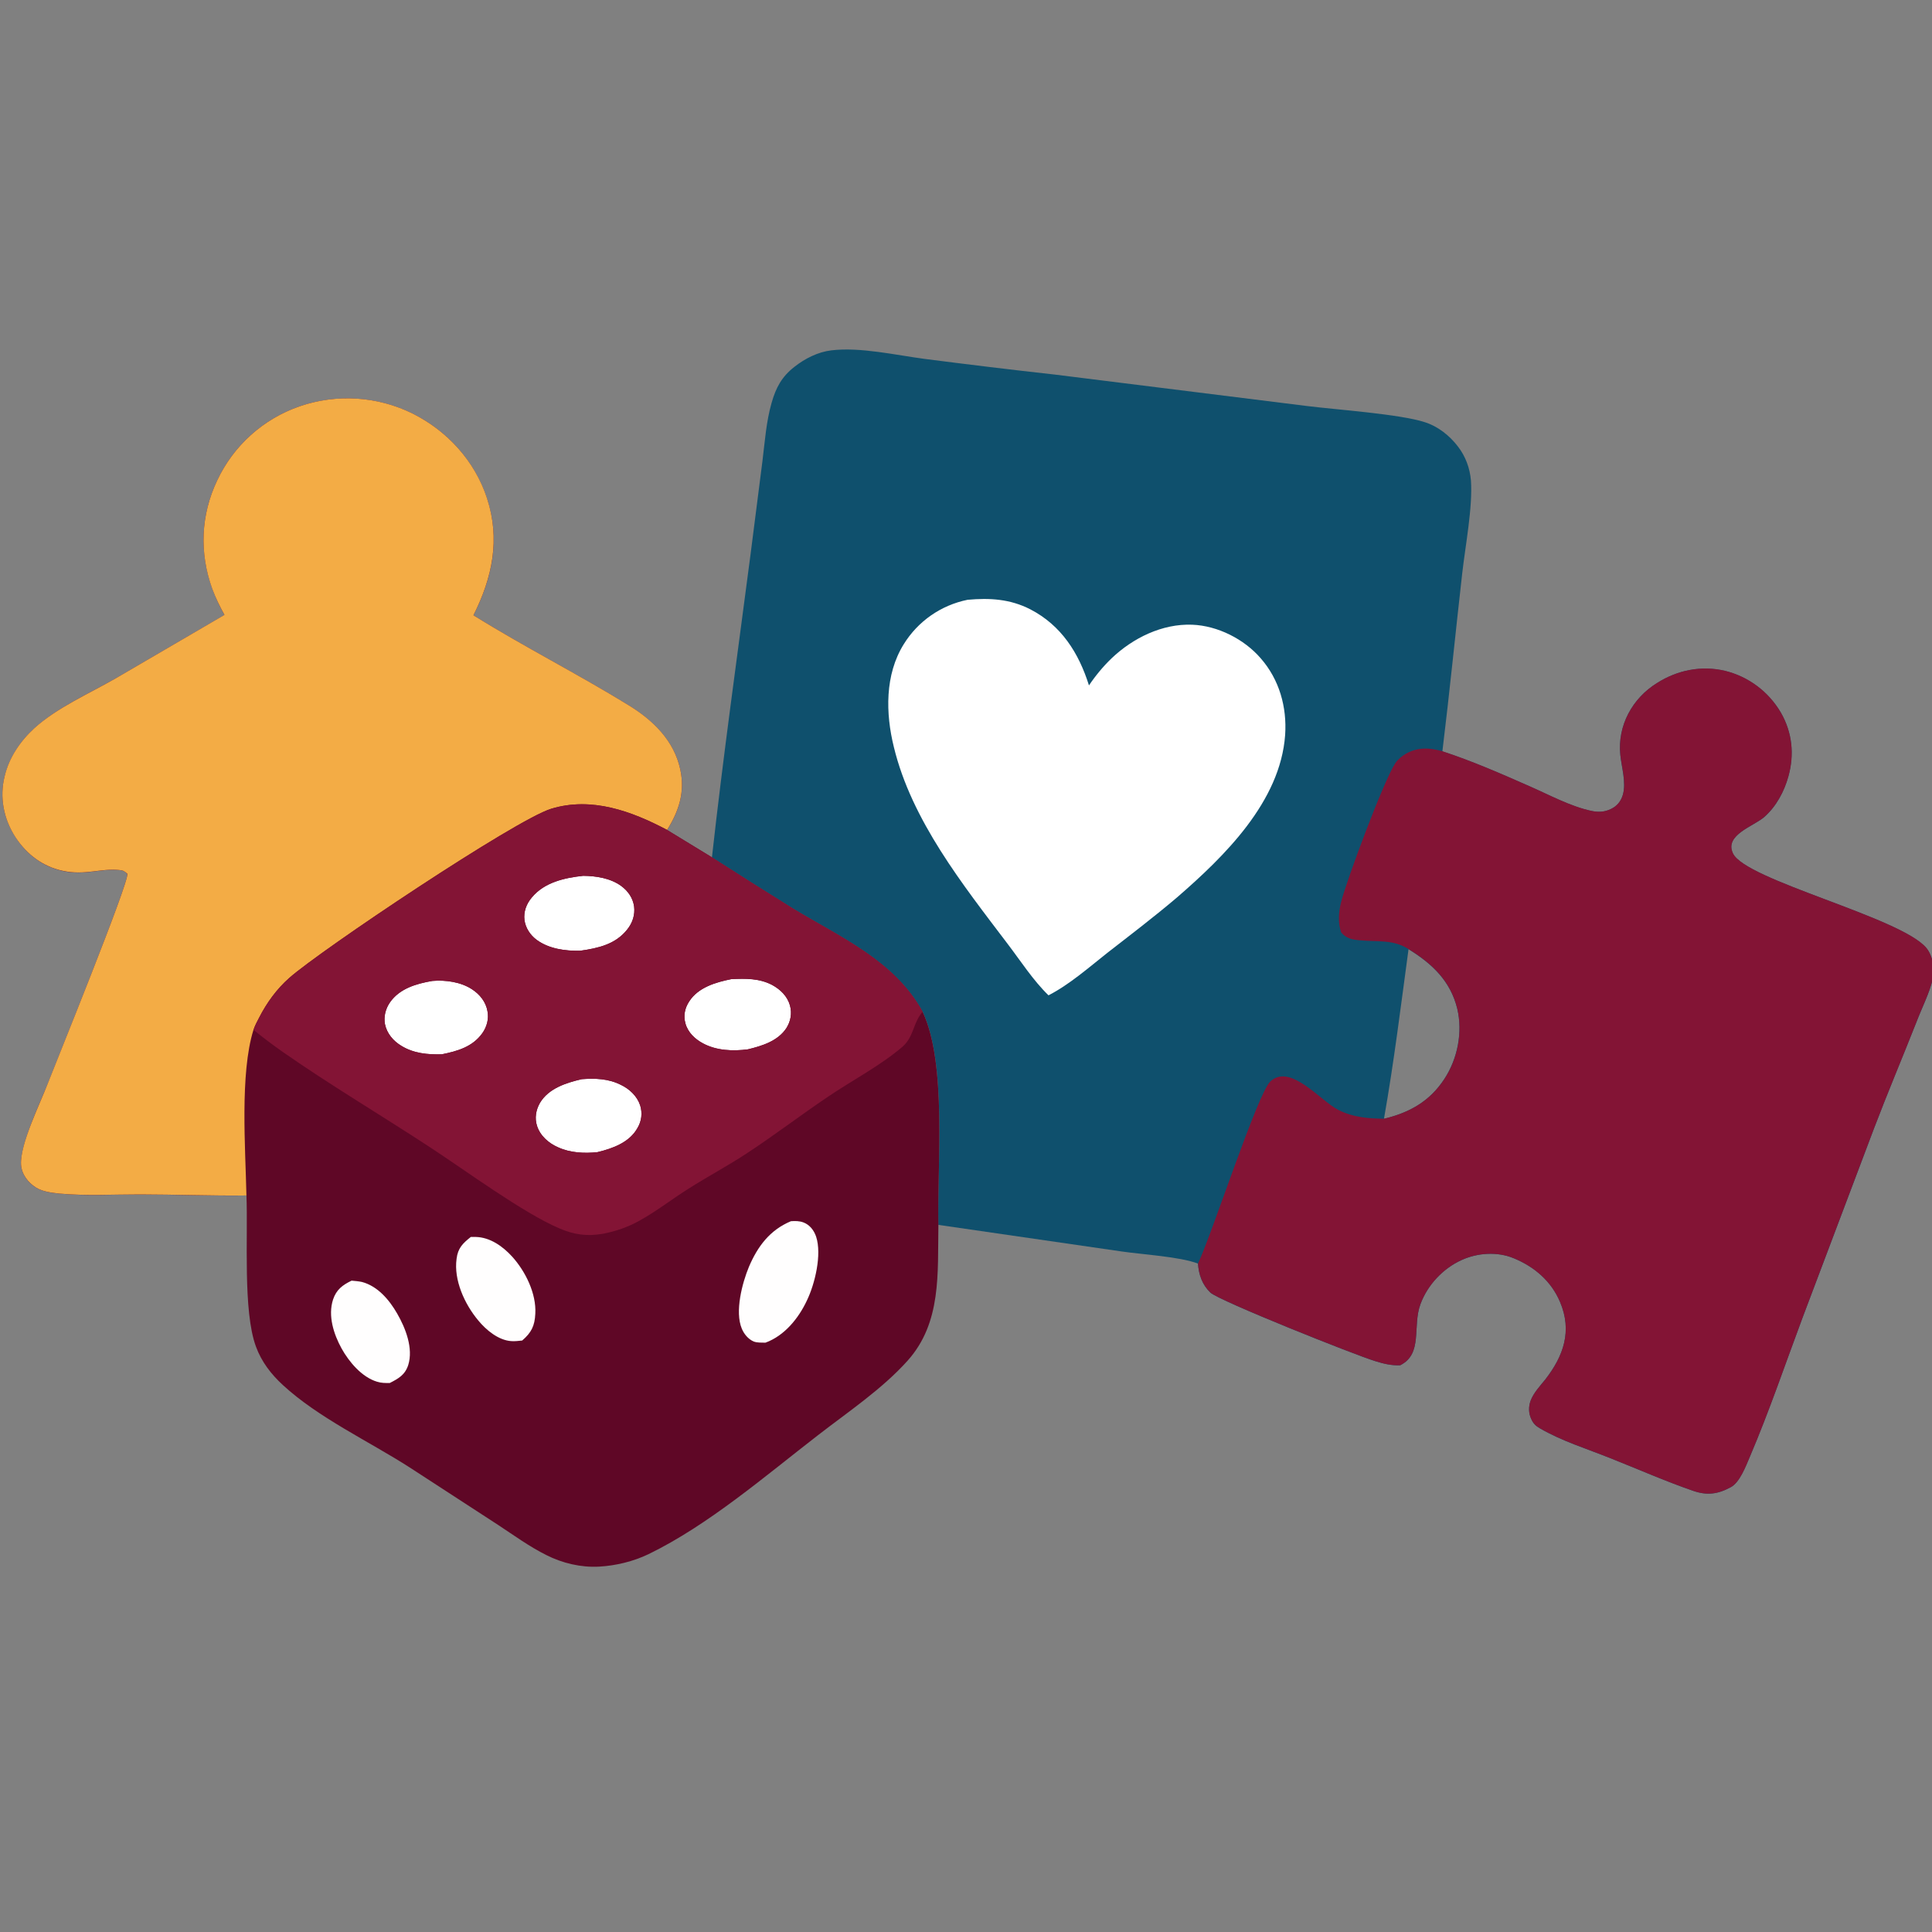 <?xml version="1.0" encoding="utf-8"?>
<!-- Generator: Adobe Illustrator 16.0.0, SVG Export Plug-In . SVG Version: 6.00 Build 0)  -->
<!DOCTYPE svg PUBLIC "-//W3C//DTD SVG 1.1//EN" "http://www.w3.org/Graphics/SVG/1.1/DTD/svg11.dtd">
<svg version="1.1" id="Layer_1" xmlns="http://www.w3.org/2000/svg" xmlns:xlink="http://www.w3.org/1999/xlink" x="0px" y="0px"
	 width="128px" height="128px" viewBox="0 0 128 128" enable-background="new 0 0 128 128" xml:space="preserve">
<rect x="0" y="0" width="128" height="128" fill="#808080" stroke="none"/>
<path fill="#FFFFFF" d="M62.035,62.238c0,0-5.102-10.285-5.102-11.79c0-1.505,4.098-12.793,4.098-12.793l13.296,1.423l0.081,2.089
	c0,0,4.516-1.088,5.187-1.255c0.67-0.167,4.516,2.258,4.516,2.258l3.26,6.69c0,0-1.172,4.096-1.423,4.932
	c-0.251,0.837-4.845,7.275-5.182,8.028c-0.337,0.752-5.271,6.188-5.855,6.608c-0.583,0.415-10.115-0.926-10.115-0.926l-2.343-4.931
	L62.035,62.238z"/>
<path fill="#FFFFFF" d="M42.362,57.369c0.313-0.314-4.076-1.379-4.076-1.379l-4.076,2.257l-6.021,3.512c0,0-2.634,2.947-2.947,3.324
	c-0.313,0.376-2.258,3.7-2.132,3.888c0.125,0.188,2.822,3.324,3.261,3.7s5.581,2.571,6.271,2.759
	c0.691,0.188,3.951,1.693,4.391,1.693c0.438,0,5.581-0.376,5.581-0.376s4.892-3.324,6.021-3.825c1.127-0.502,3.511-2.258,4.89-3.198
	c1.38-0.94,3.826-1.882,2.196-4.014c-1.631-2.132-3.386-4.641-5.583-5.519c-2.194-0.878-5.643-3.136-6.208-3.261
	c-0.564-0.125-1.191,0.501-1.191,0.501L42.362,57.369z"/>
<path fill="#FFFEFE" d="M18.219,88.535l4.892-7.148l7.023-2.007l3.889,2.508l3.01,5.268l-4.013,7.274c0,0-8.153,1.757-8.78,0.378
	c-0.627-1.381-5.142-4.893-5.142-4.893L18.219,88.535z"/>
<path fill="#FFFEFE" d="M46.564,87.532l4.265-8.152l5.141-1.004l-0.125,6.146l-2.508,5.018c0,0-2.257,2.509-2.634,2.258
	C50.327,91.546,46.564,87.532,46.564,87.532z"/>
<path fill="#0F506D" d="M127.605,62.794c-1.712-2.032-11.988-4.485-12.801-6.255c-0.576-1.227,1.38-1.792,2.09-2.413
	c0.783-0.689,1.316-1.689,1.583-2.67c0.407-1.468,0.267-2.918-0.489-4.241c-0.816-1.382-2.141-2.385-3.705-2.767
	c-1.575-0.371-3.166-0.049-4.506,0.811c-1.64,1.007-2.622,2.822-2.427,4.752c0.077,0.817,0.4,1.834,0.168,2.647
	c-0.125,0.432-0.384,0.753-0.791,0.943c-0.435,0.21-0.818,0.223-1.282,0.13c-1.403-0.298-2.79-1.059-4.106-1.636
	c-1.894-0.835-3.803-1.67-5.777-2.315c0.481-3.931,0.87-7.884,1.316-11.815c0.204-1.805,0.701-4.364,0.575-6.138
	c-0.07-0.806-0.355-1.589-0.854-2.236c-0.557-0.733-1.333-1.347-2.21-1.623c-1.655-0.535-5.84-0.825-7.78-1.066l-16.686-2.081
	c-2.889-0.32-5.777-0.672-8.652-1.041c-1.919-0.253-4.29-0.8-6.194-0.568c-0.883,0.105-1.75,0.542-2.446,1.093
	c-0.831,0.646-1.221,1.368-1.508,2.377c-0.358,1.236-0.451,2.587-0.608,3.858l-0.784,6.146c-0.871,6.695-1.819,13.403-2.563,20.115
	c1.783,1.146,3.566,2.272,5.366,3.389c3.167,1.918,6.734,3.457,8.593,6.839c1.621,3.453,0.962,10.12,1.039,14.122l12.161,1.764
	c1.367,0.2,3.837,0.341,5.039,0.8c0.06,0.745,0.274,1.388,0.819,1.921c0.585,0.548,9.571,4.13,10.912,4.539
	c0.545,0.172,1.112,0.309,1.674,0.277c1.521-0.765,0.791-2.575,1.34-4.052c0.464-1.271,1.485-2.356,2.713-2.913
	c1.058-0.486,2.383-0.58,3.469-0.121c1.36,0.552,2.488,1.521,3.065,2.896c0.818,1.928,0.23,3.578-0.987,5.138
	c-0.347,0.428-0.765,0.882-0.961,1.392c-0.15,0.423-0.143,0.851,0.055,1.254c0.124,0.274,0.294,0.436,0.541,0.577
	c1.45,0.851,3.132,1.363,4.694,1.99c1.816,0.718,3.617,1.517,5.468,2.156c0.914,0.318,1.635,0.235,2.497-0.236
	c0.596-0.313,1.003-1.417,1.27-2.025c1.274-2.998,2.34-6.142,3.489-9.207l4.745-12.569c0.898-2.355,1.875-4.688,2.808-7.035
	c0.34-0.897,0.846-1.877,1.07-2.819C128.194,64.222,128.062,63.314,127.605,62.794z M77.971,59.465
	c-1.486,1.262-3.049,2.453-4.605,3.663c-1.223,0.964-2.501,2.095-3.899,2.815c-1.019-0.985-1.858-2.296-2.721-3.425
	c-2.959-3.907-6.345-8.16-7.524-13.018c-0.555-2.239-0.602-4.804,0.653-6.818c0.941-1.523,2.466-2.587,4.233-2.945
	c1.462-0.131,2.814-0.055,4.154,0.633c2.051,1.063,3.21,2.885,3.885,5.041c0.431-0.645,0.944-1.263,1.501-1.798
	c1.411-1.344,3.351-2.302,5.342-2.224c1.689,0.067,3.434,0.951,4.535,2.224c1.238,1.416,1.743,3.232,1.619,5.078
	C84.83,53.108,81.125,56.735,77.971,59.465z M95.693,71.478c-0.967,1.49-2.312,2.239-4.001,2.643
	c0.658-3.716,1.12-7.49,1.627-11.233c1.556,0.96,2.775,2.103,3.229,3.947C96.913,68.394,96.564,70.146,95.693,71.478z"/>
<path fill="#831435" d="M128.046,64.877c-0.225,0.942-0.73,1.921-1.07,2.819c-0.922,2.348-1.909,4.68-2.808,7.035l-4.745,12.569
	c-1.142,3.068-2.207,6.209-3.489,9.207c-0.254,0.608-0.666,1.712-1.27,2.025c-0.862,0.467-1.583,0.555-2.497,0.236
	c-1.851-0.64-3.651-1.438-5.468-2.156c-1.555-0.627-3.244-1.145-4.684-1.99c-0.25-0.142-0.42-0.303-0.552-0.577
	c-0.197-0.403-0.205-0.831-0.055-1.254c0.196-0.51,0.622-0.964,0.972-1.392c1.207-1.56,1.795-3.218,0.977-5.138
	c-0.577-1.376-1.697-2.333-3.058-2.896c-1.094-0.459-2.419-0.365-3.477,0.121c-1.22,0.557-2.238,1.646-2.713,2.913
	c-0.549,1.48,0.181,3.287-1.34,4.052c-0.562,0.031-1.129-0.105-1.663-0.277c-1.344-0.409-10.338-3.995-10.915-4.539
	c-0.545-0.533-0.768-1.176-0.819-1.921c0.953-2.038,3.938-11.249,4.79-12.063c1.329-1.239,3.335,1.305,4.512,1.885
	c0.969,0.494,1.964,0.567,3.018,0.584c1.689-0.403,3.034-1.152,4.009-2.643c0.875-1.332,1.22-3.084,0.848-4.644
	c-0.446-1.844-1.661-2.987-3.219-3.947c-1.041-0.666-2.08-0.474-3.245-0.59c-0.498-0.045-0.89-0.115-1.227-0.521
	c-0.235-0.653-0.165-1.378,0-2.036c0.365-1.448,2.834-8.053,3.583-9.173c0.188-0.274,0.436-0.47,0.708-0.631
	c0.777-0.445,1.585-0.404,2.42-0.161c1.967,0.644,3.876,1.481,5.77,2.316c1.324,0.578,2.711,1.338,4.114,1.636
	c0.456,0.092,0.848,0.074,1.274-0.13c0.407-0.191,0.666-0.515,0.791-0.943c0.24-0.813-0.083-1.826-0.168-2.649
	c-0.195-1.928,0.8-3.741,2.427-4.75c1.348-0.858,2.938-1.184,4.514-0.811c1.557,0.382,2.889,1.383,3.697,2.769
	c0.756,1.321,0.909,2.771,0.497,4.237c-0.274,0.987-0.808,1.983-1.591,2.672c-0.702,0.625-2.658,1.19-2.077,2.413
	c0.808,1.773,11.076,4.227,12.801,6.253C128.062,63.314,128.194,64.222,128.046,64.877z"/>
<path fill="#5F0726" d="M61.127,67.029c-1.859-3.382-5.427-4.92-8.593-6.839c-1.8-1.117-3.583-2.246-5.366-3.389l-2.97-1.813
	c0.791-1.254,1.195-2.524,0.872-4.009c-0.405-1.896-1.801-3.248-3.394-4.235c-3.374-2.079-6.937-3.878-10.309-5.979
	c1.254-2.496,1.797-5.028,0.891-7.756c-0.811-2.461-2.602-4.447-4.912-5.602c-2.34-1.156-5.041-1.332-7.504-0.482
	c-2.411,0.837-4.376,2.603-5.454,4.914c-1.094,2.301-1.188,4.799-0.312,7.19c0.21,0.589,0.492,1.162,0.794,1.715l-7.188,4.19
	c-1.782,1.019-3.914,1.948-5.42,3.332c-0.925,0.838-1.653,1.936-1.952,3.163c-0.355,1.395-0.063,2.84,0.723,4.042
	c0.739,1.143,1.816,1.959,3.16,2.24c1.452,0.302,2.485-0.187,3.697-0.067c0.277,0.018,0.346,0.071,0.543,0.256
	c0.12,0.567-4.726,12.498-5.283,13.932c-0.533,1.336-1.814,3.971-1.754,5.322c0.034,0.644,0.461,1.203,0.983,1.524
	c0.455,0.278,1.049,0.354,1.57,0.4c1.742,0.173,3.578,0.051,5.328,0.059c2.346,0.004,4.704,0.099,7.051,0.067
	c0.11,2.715-0.243,7.674,0.633,10.021c0.37,1.004,0.999,1.817,1.777,2.535c2.346,2.168,5.705,3.729,8.407,5.464l5.844,3.799
	c1.031,0.678,2.098,1.453,3.204,2.003c1.067,0.541,2.305,0.834,3.501,0.767c1.112-0.063,2.277-0.345,3.277-0.829
	c3.94-1.909,7.754-5.197,11.223-7.879c1.964-1.524,4.249-3.053,5.932-4.931c2.268-2.531,1.989-5.789,2.045-9.007
	C62.089,77.149,62.748,70.482,61.127,67.029z M45.658,66.352c0.604-0.94,1.772-1.273,2.803-1.482
	c0.939-0.041,1.833-0.058,2.695,0.384c0.554,0.307,1.019,0.753,1.186,1.376c0.141,0.506,0.041,1.039-0.242,1.486
	c-0.566,0.861-1.606,1.179-2.553,1.406c-0.989,0.13-2.075,0.086-2.968-0.392c-0.534-0.286-1.001-0.726-1.167-1.32
	C45.267,67.292,45.371,66.795,45.658,66.352z M39.58,76.334c-0.863,0.091-1.791,0.047-2.594-0.317
	c-0.63-0.271-1.195-0.764-1.407-1.426c-0.166-0.511-0.073-1.055,0.192-1.518c0.58-0.972,1.738-1.332,2.77-1.575
	c0.893-0.066,1.771-0.039,2.593,0.376c0.577,0.274,1.083,0.753,1.282,1.368c0.153,0.505,0.094,1.023-0.17,1.474
	C41.718,75.688,40.603,76.091,39.58,76.334z M25.507,67.86c-0.098-0.514,0.039-1.034,0.337-1.462
	c0.649-0.917,1.749-1.227,2.797-1.409c0.881-0.075,1.894,0.067,2.634,0.555c0.518,0.337,0.917,0.838,1.022,1.449
	c0.103,0.51-0.045,1.043-0.345,1.463c-0.645,0.901-1.65,1.187-2.685,1.395c-0.939,0.023-1.864-0.059-2.685-0.568
	C26.062,68.97,25.636,68.477,25.507,67.86z M38.639,58.024c0.861,0.01,1.798,0.155,2.508,0.667c0.457,0.333,0.782,0.795,0.864,1.36
	c0.07,0.56-0.102,1.085-0.452,1.524c-0.778,0.992-1.934,1.245-3.112,1.413c-0.994,0.023-2.072-0.123-2.889-0.719
	c-0.429-0.32-0.736-0.782-0.811-1.311c-0.067-0.55,0.126-1.066,0.482-1.493C36.065,58.452,37.399,58.158,38.639,58.024z
	 M27.046,90.439c-0.216,0.655-0.641,0.891-1.223,1.188c-0.294,0.004-0.563,0.004-0.843-0.085c-1.013-0.303-1.864-1.326-2.35-2.203
	c-0.52-0.945-0.917-2.164-0.563-3.246c0.222-0.658,0.629-0.956,1.227-1.247c0.243,0.021,0.453,0.04,0.686,0.087
	c1.046,0.278,1.814,1.188,2.333,2.094C26.873,87.995,27.393,89.332,27.046,90.439z M34.596,88.813
	c-0.228,0.023-0.468,0.056-0.712,0.04c-0.86-0.052-1.679-0.737-2.203-1.376c-0.901-1.077-1.627-2.669-1.432-4.076
	c0.087-0.714,0.407-1.023,0.944-1.45h0.323c0.962,0.023,1.794,0.623,2.418,1.305c0.881,0.976,1.605,2.446,1.532,3.775
	C35.429,87.846,35.204,88.289,34.596,88.813z M53.458,86.164c-0.555,1.185-1.486,2.332-2.744,2.791
	c-0.251-0.008-0.569,0.016-0.8-0.086c-0.348-0.153-0.627-0.498-0.768-0.843c-0.471-1.125,0.023-3.014,0.473-4.097
	c0.579-1.355,1.385-2.437,2.783-3.021c0.276-0.02,0.566-0.02,0.83,0.082c0.418,0.157,0.701,0.53,0.839,0.945
	C54.46,83.119,53.991,85.063,53.458,86.164z"/>
<path fill="#F3AC45" d="M14.87,40.738c-0.302-0.552-0.584-1.12-0.803-1.714c-0.866-2.389-0.773-4.888,0.321-7.191
	c1.078-2.305,3.049-4.08,5.463-4.913c2.454-0.845,5.154-0.674,7.495,0.483c2.298,1.153,4.109,3.138,4.918,5.603
	c0.892,2.723,0.357,5.26-0.897,7.757c3.374,2.101,6.935,3.898,10.306,5.975c1.599,0.986,2.992,2.338,3.397,4.241
	c0.323,1.485-0.085,2.751-0.872,4.005c-2.348-1.241-5-2.218-7.682-1.401c-2.38,0.729-15.271,9.366-17.351,11.206
	c-0.832,0.732-1.494,1.649-1.998,2.636c-0.133,0.251-0.28,0.517-0.375,0.807c-0.904,2.904-0.531,7.835-0.465,10.972
	c-2.348,0.023-4.706-0.067-7.051-0.071c-1.75-0.004-3.586,0.106-5.328-0.055c-0.527-0.055-1.116-0.122-1.564-0.4
	c-0.529-0.329-0.951-0.881-0.99-1.524c-0.068-1.364,1.239-3.986,1.754-5.33c0.557-1.435,5.403-13.357,5.29-13.932
	c-0.204-0.178-0.267-0.23-0.549-0.252c-1.212-0.122-2.245,0.365-3.697,0.061c-1.343-0.274-2.421-1.093-3.167-2.233
	c-0.781-1.202-1.07-2.65-0.715-4.051c0.29-1.221,1.027-2.311,1.952-3.16c1.507-1.375,3.656-2.31,5.42-3.325L14.87,40.738z"/>
<path fill="#831435" d="M52.534,60.19c-1.8-1.117-3.583-2.246-5.366-3.389l-2.97-1.813c-2.341-1.237-5-2.222-7.676-1.405
	c-2.379,0.729-15.284,9.37-17.349,11.206c-0.839,0.74-1.501,1.649-2.005,2.636c-0.135,0.259-0.274,0.532-0.368,0.807
	c0.617,0.503,1.248,0.98,1.908,1.443c3.159,2.206,6.504,4.186,9.735,6.303c2.345,1.528,6.207,4.381,8.612,5.404
	c1.001,0.428,1.833,0.54,2.908,0.356c0.817-0.161,1.647-0.439,2.377-0.851c1.139-0.623,2.179-1.446,3.276-2.132
	c1.252-0.8,2.591-1.505,3.832-2.324c1.816-1.188,3.552-2.517,5.347-3.728c1.622-1.105,3.535-2.097,5.002-3.358
	c0.705-0.624,0.697-1.455,1.193-2.141c0.046-0.055,0.095-0.113,0.136-0.173C59.268,63.647,55.7,62.109,52.534,60.19z M31.952,68.457
	c-0.645,0.901-1.65,1.187-2.685,1.395c-0.939,0.023-1.864-0.059-2.685-0.568c-0.521-0.313-0.947-0.807-1.076-1.423
	c-0.098-0.514,0.039-1.034,0.337-1.462c0.649-0.917,1.749-1.227,2.797-1.409c0.881-0.075,1.894,0.067,2.634,0.555
	c0.518,0.337,0.917,0.838,1.022,1.449C32.4,67.504,32.251,68.037,31.952,68.457z M34.747,60.955
	c-0.067-0.546,0.126-1.072,0.482-1.489c0.836-1.013,2.17-1.307,3.41-1.441c0.861,0.01,1.798,0.155,2.508,0.667
	c0.457,0.333,0.782,0.795,0.864,1.36c0.07,0.56-0.102,1.085-0.452,1.524c-0.778,0.992-1.934,1.245-3.112,1.413
	c-0.994,0.023-2.072-0.123-2.889-0.719C35.129,61.95,34.822,61.487,34.747,60.955z M42.245,74.712
	c-0.535,0.976-1.647,1.371-2.666,1.622c-0.863,0.091-1.791,0.047-2.594-0.317c-0.63-0.271-1.195-0.764-1.407-1.426
	c-0.166-0.511-0.073-1.055,0.192-1.518c0.58-0.972,1.738-1.332,2.77-1.575c0.893-0.066,1.771-0.039,2.593,0.376
	c0.577,0.274,1.083,0.753,1.282,1.368C42.568,73.735,42.509,74.266,42.245,74.712z M52.1,68.116
	c-0.566,0.854-1.606,1.175-2.553,1.406c-0.989,0.13-2.075,0.086-2.968-0.396c-0.534-0.282-1.001-0.722-1.167-1.325
	c-0.145-0.518-0.041-1.019,0.247-1.45c0.596-0.94,1.766-1.281,2.803-1.486c0.935-0.041,1.83-0.062,2.686,0.388
	c0.56,0.299,1.023,0.753,1.19,1.372C52.482,67.136,52.382,67.669,52.1,68.116z"/>
<path fill="#0F506D" d="M323.812,21.908c-1.704-2.957-11.951-6.522-12.757-9.093c-0.58-1.778,1.369-2.6,2.079-3.508
	c0.779-1.005,1.31-2.454,1.581-3.884c0.408-2.126,0.259-4.242-0.497-6.16c-0.81-2.005-2.135-3.464-3.687-4.024
	c-1.578-0.532-3.159-0.068-4.502,1.188c-1.628,1.459-2.619,4.097-2.42,6.904c0.079,1.184,0.397,2.667,0.176,3.841
	c-0.13,0.628-0.389,1.102-0.786,1.372c-0.438,0.309-0.822,0.319-1.28,0.184c-1.398-0.425-2.784-1.537-4.097-2.377
	c-1.89-1.208-3.793-2.425-5.763-3.362c0.484-5.711,0.872-11.451,1.31-17.171c0.209-2.619,0.703-6.339,0.581-8.919
	c-0.073-1.169-0.358-2.31-0.855-3.247c-0.551-1.063-1.333-1.961-2.201-2.358c-1.651-0.783-5.829-1.198-7.758-1.551l-16.64-3.024
	c-2.881-0.464-5.758-0.981-8.626-1.512c-1.913-0.367-4.28-1.16-6.176-0.826c-0.879,0.15-1.747,0.788-2.44,1.589
	c-0.829,0.938-1.213,1.981-1.498,3.45c-0.358,1.797-0.454,3.759-0.61,5.614l-0.782,8.928c-0.869,9.73-1.811,19.48-2.553,29.23
	c1.773,1.672,3.554,3.305,5.351,4.928c3.156,2.783,6.713,5.025,8.566,9.938c1.618,5.02,0.955,14.707,1.034,20.519l12.127,2.565
	c1.366,0.294,3.826,0.498,5.026,1.164c0.06,1.073,0.271,2.015,0.815,2.788c0.577,0.792,9.541,6,10.884,6.595
	c0.534,0.251,1.101,0.454,1.668,0.406c1.512-1.111,0.782-3.749,1.332-5.885c0.465-1.846,1.485-3.43,2.712-4.232
	c1.051-0.715,2.367-0.85,3.455-0.184c1.358,0.812,2.479,2.213,3.057,4.213c0.815,2.802,0.229,5.208-0.988,7.469
	c-0.342,0.618-0.763,1.285-0.955,2.029c-0.152,0.608-0.136,1.228,0.054,1.812c0.122,0.401,0.298,0.643,0.543,0.846
	c1.442,1.228,3.123,1.98,4.685,2.889c1.804,1.044,3.61,2.203,5.447,3.131c0.915,0.464,1.631,0.349,2.493-0.333
	c0.597-0.459,1.008-2.063,1.266-2.952c1.271-4.357,2.338-8.928,3.472-13.373l4.737-18.268c0.895-3.426,1.87-6.813,2.798-10.219
	c0.338-1.309,0.846-2.734,1.061-4.097C324.402,23.976,324.263,22.662,323.812,21.908z M274.315,17.067
	c-1.488,1.836-3.043,3.57-4.595,5.319c-1.22,1.401-2.486,3.044-3.892,4.097c-1.015-1.435-1.851-3.338-2.712-4.981
	c-2.951-5.672-6.326-11.856-7.506-18.919c-0.551-3.247-0.601-6.977,0.653-9.905c0.938-2.212,2.463-3.764,4.22-4.28
	c1.459-0.193,2.805-0.087,4.145,0.923c2.042,1.551,3.195,4.193,3.872,7.319c0.431-0.933,0.944-1.836,1.502-2.609
	c1.402-1.957,3.338-3.343,5.32-3.232c1.691,0.102,3.425,1.377,4.522,3.232c1.239,2.058,1.74,4.696,1.614,7.382
	C281.155,7.829,277.459,13.096,274.315,17.067z M291.992,34.528c-0.975,2.165-2.311,3.247-3.998,3.836
	c0.663-5.401,1.117-10.885,1.628-16.32c1.552,1.391,2.769,3.053,3.212,5.73C293.209,30.044,292.861,32.585,291.992,34.528z"/>
<path fill="#831435" d="M324.249,24.933c-0.219,1.362-0.723,2.788-1.063,4.097c-0.919,3.406-1.906,6.793-2.795,10.219l-4.741,18.268
	c-1.134,4.455-2.197,9.016-3.468,13.373c-0.258,0.89-0.669,2.493-1.266,2.952c-0.865,0.677-1.578,0.797-2.493,0.333
	c-1.844-0.927-3.641-2.087-5.447-3.13c-1.552-0.909-3.232-1.667-4.678-2.895c-0.245-0.203-0.418-0.439-0.544-0.841
	c-0.195-0.584-0.212-1.203-0.053-1.812c0.192-0.744,0.623-1.411,0.955-2.029c1.21-2.261,1.797-4.672,0.981-7.469
	c-0.577-2-1.698-3.392-3.051-4.213c-1.087-0.667-2.406-0.522-3.461,0.184c-1.22,0.802-2.241,2.387-2.705,4.228
	c-0.55,2.15,0.179,4.778-1.339,5.889c-0.564,0.048-1.134-0.154-1.665-0.406c-1.339-0.594-10.304-5.807-10.88-6.595
	c-0.544-0.773-0.766-1.715-0.815-2.788c0.948-2.967,3.925-16.35,4.78-17.538c1.319-1.797,3.322,1.903,4.492,2.744
	c0.965,0.72,1.952,0.831,3.014,0.85c1.681-0.589,3.023-1.681,3.991-3.836c0.872-1.942,1.217-4.483,0.849-6.754
	c-0.444-2.677-1.657-4.339-3.209-5.73c-1.041-0.966-2.075-0.696-3.235-0.86c-0.498-0.068-0.889-0.174-1.221-0.754
	c-0.238-0.947-0.165-2.005,0-2.966c0.361-2.107,2.825-11.702,3.567-13.335c0.189-0.396,0.444-0.676,0.716-0.913
	c0.772-0.643,1.578-0.584,2.414-0.227c1.956,0.938,3.865,2.145,5.748,3.363c1.319,0.84,2.706,1.947,4.104,2.377
	c0.458,0.135,0.842,0.106,1.273-0.193c0.4-0.28,0.656-0.744,0.785-1.362c0.229-1.188-0.083-2.657-0.176-3.846
	c-0.198-2.807,0.803-5.45,2.424-6.909c1.35-1.251,2.928-1.72,4.505-1.179c1.545,0.551,2.878,2.01,3.687,4.024
	c0.756,1.928,0.902,4.024,0.494,6.16c-0.275,1.435-0.806,2.884-1.584,3.875c-0.703,0.923-2.659,1.735-2.079,3.508
	c0.809,2.58,11.046,6.146,12.764,9.098C324.263,22.662,324.402,23.976,324.249,24.933z"/>
<path fill="#5F0726" d="M257.521,28.059c-1.856-4.914-5.417-7.151-8.569-9.938c-1.794-1.624-3.574-3.266-5.348-4.928l-2.964-2.628
	c0.786-1.827,1.193-3.672,0.868-5.836c-0.4-2.754-1.793-4.715-3.381-6.15c-3.365-3.02-6.919-5.638-10.28-8.692
	c1.249-3.624,1.786-7.31,0.892-11.267c-0.809-3.585-2.6-6.464-4.9-8.136c-2.337-1.691-5.025-1.947-7.482-0.71
	c-2.403,1.218-4.362,3.783-5.439,7.136c-1.088,3.348-1.188,6.977-0.313,10.455c0.213,0.851,0.491,1.682,0.789,2.483l-7.167,6.092
	c-1.771,1.483-3.898,2.827-5.404,4.846c-0.921,1.217-1.647,2.812-1.945,4.595c-0.355,2.024-0.063,4.126,0.719,5.875
	c0.743,1.667,1.813,2.846,3.156,3.256c1.445,0.439,2.474-0.275,3.687-0.102c0.271,0.029,0.345,0.106,0.537,0.377
	c0.119,0.821-4.714,18.156-5.268,20.244c-0.527,1.947-1.807,5.769-1.754,7.735c0.036,0.933,0.464,1.744,0.981,2.218
	c0.457,0.396,1.051,0.512,1.564,0.58c1.74,0.242,3.574,0.073,5.314,0.082c2.341,0.005,4.69,0.14,7.031,0.102
	c0.109,3.942-0.242,11.151,0.637,14.562c0.364,1.454,0.995,2.643,1.767,3.682c2.338,3.16,5.689,5.42,8.385,7.933l5.828,5.527
	c1.027,0.98,2.092,2.106,3.195,2.908c1.062,0.783,2.301,1.208,3.488,1.116c1.107-0.092,2.274-0.498,3.271-1.208
	c3.929-2.769,7.729-7.552,11.192-11.445c1.956-2.213,4.237-4.431,5.915-7.156c2.261-3.686,1.982-8.416,2.038-13.088
	C258.476,42.765,259.136,33.078,257.521,28.059z M242.095,27.068c0.601-1.362,1.768-1.846,2.795-2.145
	c0.932-0.068,1.823-0.092,2.686,0.556c0.55,0.439,1.015,1.097,1.184,1.995c0.14,0.734,0.04,1.512-0.242,2.155
	c-0.563,1.256-1.602,1.725-2.546,2.049c-0.984,0.188-2.068,0.125-2.961-0.57c-0.526-0.416-0.998-1.053-1.16-1.923
	C241.704,28.44,241.807,27.715,242.095,27.068z M236.031,41.582c-0.858,0.13-1.783,0.068-2.586-0.464
	c-0.63-0.391-1.193-1.111-1.405-2.073c-0.166-0.739-0.069-1.531,0.192-2.198c0.58-1.411,1.737-1.938,2.765-2.295
	c0.889-0.097,1.764-0.058,2.586,0.551c0.573,0.401,1.074,1.092,1.276,1.986c0.152,0.725,0.097,1.488-0.169,2.14
	C238.163,40.64,237.053,41.224,236.031,41.582z M221.995,29.261c-0.093-0.739,0.043-1.498,0.341-2.125
	c0.646-1.338,1.741-1.778,2.789-2.049c0.878-0.102,1.886,0.102,2.625,0.812c0.514,0.483,0.915,1.212,1.021,2.106
	c0.096,0.739-0.05,1.512-0.349,2.13c-0.64,1.31-1.641,1.725-2.679,2.024c-0.932,0.034-1.856-0.087-2.675-0.831
	C222.552,30.885,222.128,30.16,221.995,29.261z M235.097,14.97c0.855,0.009,1.794,0.232,2.5,0.966
	c0.454,0.493,0.775,1.159,0.861,1.98c0.073,0.812-0.099,1.57-0.45,2.213c-0.776,1.44-1.93,1.807-3.104,2.058
	c-0.991,0.029-2.062-0.184-2.884-1.048c-0.425-0.464-0.736-1.135-0.806-1.908c-0.07-0.797,0.126-1.546,0.48-2.165
	C232.527,15.588,233.856,15.163,235.097,14.97z M223.533,62.081c-0.216,0.952-0.64,1.295-1.22,1.725
	c-0.292,0.01-0.561,0.01-0.839-0.116c-1.012-0.444-1.86-1.933-2.344-3.203c-0.514-1.367-0.915-3.15-0.558-4.715
	c0.216-0.952,0.627-1.387,1.221-1.812c0.241,0.029,0.45,0.058,0.683,0.126c1.048,0.406,1.811,1.729,2.327,3.039
	C223.361,58.53,223.878,60.468,223.533,62.081z M231.063,59.719c-0.226,0.039-0.468,0.082-0.71,0.058
	c-0.858-0.078-1.674-1.073-2.198-2c-0.898-1.556-1.621-3.875-1.425-5.923c0.086-1.034,0.404-1.483,0.938-2.106h0.325
	c0.958,0.034,1.787,0.908,2.41,1.899c0.882,1.416,1.604,3.561,1.528,5.483C231.895,58.308,231.669,58.955,231.063,59.719z
	 M249.873,55.863c-0.554,1.725-1.485,3.396-2.735,4.058c-0.252-0.014-0.57,0.02-0.799-0.125c-0.349-0.222-0.627-0.725-0.767-1.222
	c-0.471-1.633,0.021-4.382,0.472-5.957c0.58-1.971,1.379-3.537,2.771-4.397c0.274-0.019,0.569-0.019,0.828,0.126
	c0.418,0.232,0.7,0.768,0.836,1.367C250.87,51.442,250.399,54.269,249.873,55.863z"/>
<path fill="#F3AC45" d="M211.393-10.144c-0.305-0.812-0.583-1.633-0.802-2.493c-0.865-3.479-0.77-7.107,0.325-10.455
	c1.07-3.343,3.039-5.923,5.443-7.136c2.446-1.227,5.139-0.971,7.473,0.71c2.294,1.672,4.098,4.561,4.906,8.141
	c0.889,3.957,0.352,7.648-0.898,11.271c3.365,3.053,6.915,5.667,10.273,8.687c1.599,1.43,2.984,3.396,3.389,6.155
	c0.324,2.164-0.083,4.01-0.869,5.827c-2.34-1.797-4.985-3.218-7.658-2.029c-2.373,1.043-15.229,13.596-17.299,16.267
	c-0.828,1.063-1.484,2.392-1.992,3.832c-0.133,0.367-0.278,0.749-0.375,1.169c-0.901,4.223-0.53,11.383-0.464,15.943
	c-2.341,0.039-4.69-0.097-7.028-0.102c-1.747-0.009-3.58,0.155-5.317-0.082c-0.521-0.077-1.107-0.179-1.558-0.58
	c-0.524-0.474-0.945-1.285-0.988-2.213c-0.066-1.981,1.24-5.798,1.754-7.75c0.554-2.078,5.387-19.413,5.274-20.244
	c-0.202-0.256-0.266-0.338-0.544-0.367c-1.21-0.174-2.241,0.526-3.687,0.097c-1.343-0.406-2.413-1.594-3.163-3.256
	c-0.775-1.739-1.067-3.846-0.712-5.885c0.288-1.769,1.024-3.353,1.945-4.59c1.499-2,3.647-3.353,5.404-4.832L211.393-10.144z"/>
<path fill="#831435" d="M248.951,18.12c-1.794-1.624-3.574-3.266-5.348-4.928l-2.964-2.628c-2.334-1.802-4.986-3.237-7.651-2.039
	c-2.374,1.053-15.243,13.61-17.306,16.277c-0.835,1.073-1.491,2.392-1.999,3.832c-0.136,0.377-0.271,0.773-0.368,1.169
	c0.617,0.729,1.247,1.42,1.906,2.097c3.153,3.208,6.488,6.083,9.711,9.16c2.334,2.223,6.186,6.373,8.583,7.856
	c0.998,0.619,1.826,0.792,2.9,0.512c0.815-0.232,1.638-0.628,2.367-1.227c1.134-0.908,2.175-2.106,3.269-3.102
	c1.247-1.164,2.579-2.184,3.819-3.382c1.811-1.729,3.541-3.652,5.331-5.416c1.618-1.609,3.524-3.044,4.992-4.88
	c0.703-0.903,0.696-2.111,1.19-3.111c0.047-0.082,0.09-0.164,0.136-0.246C255.664,23.145,252.104,20.908,248.951,18.12z
	 M228.427,30.136c-0.644,1.31-1.645,1.725-2.679,2.024c-0.936,0.034-1.856-0.087-2.672-0.831c-0.524-0.444-0.948-1.169-1.074-2.068
	c-0.097-0.739,0.039-1.498,0.338-2.125c0.643-1.338,1.744-1.778,2.788-2.049c0.878-0.102,1.887,0.102,2.622,0.812
	c0.518,0.483,0.919,1.212,1.021,2.106C228.871,28.749,228.725,29.522,228.427,30.136z M231.215,19.231
	c-0.07-0.802,0.126-1.556,0.48-2.165c0.832-1.479,2.161-1.904,3.401-2.097c0.855,0.009,1.794,0.232,2.5,0.966
	c0.454,0.493,0.775,1.159,0.861,1.98c0.073,0.812-0.099,1.57-0.45,2.213c-0.776,1.44-1.93,1.807-3.104,2.058
	c-0.991,0.029-2.062-0.184-2.884-1.048C231.596,20.671,231.291,20.004,231.215,19.231z M238.69,39.219
	c-0.534,1.421-1.641,1.996-2.659,2.363c-0.858,0.13-1.783,0.068-2.586-0.464c-0.63-0.391-1.193-1.111-1.405-2.073
	c-0.166-0.739-0.069-1.531,0.192-2.198c0.58-1.411,1.737-1.938,2.765-2.295c0.889-0.097,1.764-0.058,2.586,0.551
	c0.573,0.401,1.074,1.092,1.276,1.986C239.012,37.808,238.956,38.576,238.69,39.219z M248.517,29.638
	c-0.563,1.247-1.602,1.715-2.546,2.049c-0.984,0.184-2.068,0.116-2.961-0.58c-0.526-0.406-0.998-1.043-1.16-1.928
	c-0.146-0.749-0.043-1.474,0.245-2.111c0.594-1.362,1.761-1.855,2.795-2.155c0.929-0.063,1.823-0.092,2.679,0.565
	c0.557,0.43,1.021,1.097,1.188,1.985C248.898,28.208,248.799,28.991,248.517,29.638z"/>
</svg>
